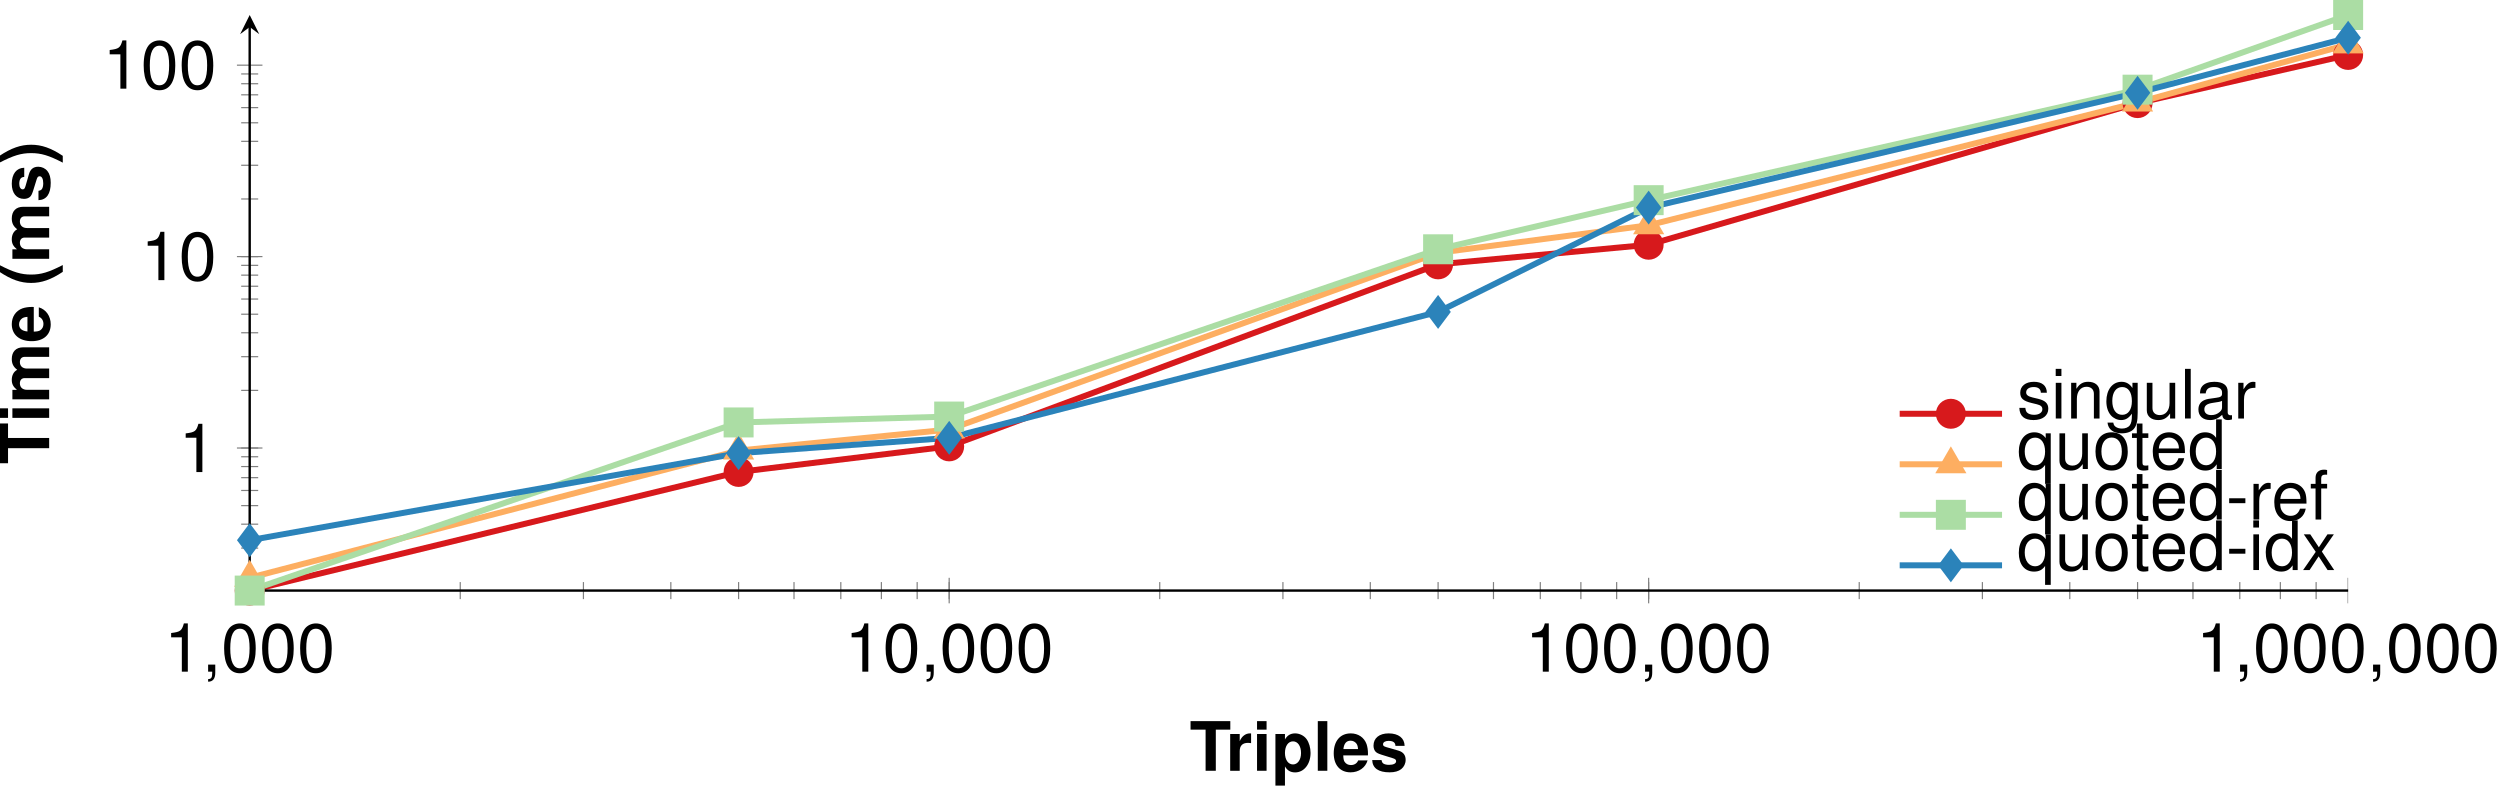 <?xml version='1.0' encoding='UTF-8'?>
<!-- This file was generated by dvisvgm 2.11.1 -->
<svg version='1.1' xmlns='http://www.w3.org/2000/svg' xmlns:xlink='http://www.w3.org/1999/xlink' width='415.425pt' height='130.54pt' viewBox='3.274 -133.623 415.425 130.54'>
<defs>
<clipPath id='clip1'>
<path d='M44.765 106.23H393.464V-272.852H44.765'/>
</clipPath>
<clipPath id='clip2'>
<path d='M-96.7-35.488V-131.133H534.929V-35.488'/>
</clipPath>
<path id='g1-40' d='M2.297-8.249C.996-6.291 .453-4.73 .453-2.998C.453-1.256 .996 .306 2.297 2.263H3.428C2.229-.068 1.844-1.335 1.844-2.998C1.844-4.65 2.229-5.94 3.428-8.249H2.297Z'/>
<path id='g1-41' d='M1.38 2.263C2.682 .306 3.225-1.256 3.225-2.987C3.225-4.73 2.682-6.291 1.38-8.249H.249C1.448-5.918 1.833-4.65 1.833-2.987C1.833-1.335 1.448-.045 .249 2.263H1.38Z'/>
<path id='g1-84' d='M4.356-6.834H6.766V-8.249H.158V-6.834H2.659V0H4.356V-6.834Z'/>
<path id='g1-101' d='M5.929-2.557C5.94-2.693 5.94-2.75 5.94-2.829C5.94-3.44 5.85-4.005 5.703-4.435C5.295-5.544 4.311-6.212 3.078-6.212C1.324-6.212 .249-4.945 .249-2.897C.249-.939 1.313 .26 3.044 .26C4.413 .26 5.522-.52 5.872-1.72H4.311C4.119-1.233 3.677-.95 3.1-.95C2.648-.95 2.286-1.143 2.059-1.482C1.912-1.709 1.856-1.98 1.833-2.557H5.929ZM1.856-3.609C1.957-4.537 2.354-5.001 3.055-5.001C3.451-5.001 3.813-4.809 4.039-4.492C4.187-4.266 4.254-4.028 4.288-3.609H1.856Z'/>
<path id='g1-105' d='M2.342-6.11H.758V0H2.342V-6.11ZM2.342-8.249H.758V-6.834H2.342V-8.249Z'/>
<path id='g1-108' d='M2.342-8.249H.758V0H2.342V-8.249Z'/>
<path id='g1-109' d='M.679-6.11V0H2.263V-3.666C2.263-4.413 2.67-4.865 3.349-4.865C3.881-4.865 4.209-4.56 4.209-4.073V0H5.793V-3.666C5.793-4.413 6.201-4.865 6.879-4.865C7.411-4.865 7.739-4.56 7.739-4.073V0H9.324V-4.322C9.324-5.51 8.599-6.212 7.377-6.212C6.608-6.212 6.065-5.94 5.59-5.307C5.295-5.884 4.684-6.212 3.926-6.212C3.225-6.212 2.772-5.974 2.252-5.352V-6.11H.679Z'/>
<path id='g1-112' d='M2.24-6.11H.656V2.467H2.24V-.724C2.625-.045 3.168 .272 3.938 .272C5.409 .272 6.495-1.109 6.495-2.965C6.495-3.824 6.246-4.684 5.839-5.25C5.431-5.827 4.673-6.212 3.938-6.212C3.168-6.212 2.625-5.884 2.24-5.205V-6.11ZM3.576-4.888C4.379-4.888 4.911-4.107 4.911-2.942C4.911-1.833 4.356-1.052 3.576-1.052C2.783-1.052 2.24-1.822 2.24-2.965S2.783-4.888 3.576-4.888Z'/>
<path id='g1-114' d='M.713-6.11V0H2.297V-3.247C2.297-4.175 2.761-4.639 3.689-4.639C3.858-4.639 3.972-4.628 4.187-4.594V-6.201C4.096-6.212 4.039-6.212 3.994-6.212C3.27-6.212 2.636-5.737 2.297-4.911V-6.11H.713Z'/>
<path id='g1-115' d='M5.714-4.141C5.691-5.431 4.696-6.212 3.055-6.212C1.505-6.212 .543-5.431 .543-4.175C.543-3.768 .668-3.417 .883-3.179C1.098-2.965 1.29-2.863 1.878-2.67L3.768-2.082C4.164-1.957 4.3-1.833 4.3-1.584C4.3-1.211 3.858-.984 3.123-.984C2.716-.984 2.387-1.064 2.184-1.199C2.014-1.324 1.946-1.448 1.878-1.776H.328C.373-.441 1.358 .26 3.213 .26C4.062 .26 4.707 .079 5.16-.283S5.884-1.211 5.884-1.81C5.884-2.602 5.488-3.112 4.684-3.349L2.682-3.926C2.24-4.062 2.127-4.153 2.127-4.402C2.127-4.741 2.489-4.967 3.044-4.967C3.802-4.967 4.175-4.696 4.187-4.141H5.714Z'/>
<path id='g3-44' d='M.984-1.177V0H1.663V.204C1.663 .984 1.516 1.211 .984 1.233V1.663C1.776 1.663 2.172 1.154 2.172 .181V-1.177H.984Z'/>
<path id='g3-45' d='M3.213-3.53H.52V-2.716H3.213V-3.53Z'/>
<path id='g3-48' d='M3.112-8.022C2.365-8.022 1.686-7.694 1.267-7.14C.747-6.438 .487-5.363 .487-3.881C.487-1.177 1.392 .26 3.112 .26C4.809 .26 5.737-1.177 5.737-3.813C5.737-5.375 5.488-6.416 4.956-7.14C4.537-7.705 3.87-8.022 3.112-8.022ZM3.112-7.14C4.187-7.14 4.718-6.053 4.718-3.904C4.718-1.629 4.198-.566 3.089-.566C2.037-.566 1.505-1.675 1.505-3.87S2.037-7.14 3.112-7.14Z'/>
<path id='g3-49' d='M2.931-5.714V0H3.926V-8.022H3.27C2.919-6.789 2.693-6.619 1.154-6.427V-5.714H2.931Z'/>
<path id='g3-97' d='M6.053-.554C5.952-.532 5.906-.532 5.85-.532C5.522-.532 5.341-.702 5.341-.996V-4.481C5.341-5.533 4.571-6.099 3.112-6.099C2.252-6.099 1.539-5.85 1.143-5.409C.871-5.103 .758-4.764 .735-4.175H1.686C1.765-4.899 2.195-5.228 3.078-5.228C3.926-5.228 4.402-4.911 4.402-4.345V-4.096C4.402-3.7 4.164-3.53 3.417-3.44C2.082-3.27 1.878-3.225 1.516-3.078C.826-2.795 .475-2.263 .475-1.494C.475-.419 1.222 .26 2.421 .26C3.168 .26 3.768 0 4.435-.611C4.503-.011 4.798 .26 5.409 .26C5.601 .26 5.748 .238 6.053 .158V-.554ZM4.402-1.867C4.402-1.55 4.311-1.358 4.028-1.098C3.643-.747 3.179-.566 2.625-.566C1.89-.566 1.46-.917 1.46-1.516C1.46-2.139 1.878-2.455 2.885-2.602C3.881-2.738 4.085-2.783 4.402-2.931V-1.867Z'/>
<path id='g3-100' d='M5.601-8.249H4.662V-5.182C4.266-5.782 3.632-6.099 2.84-6.099C1.301-6.099 .294-4.865 .294-2.976C.294-.973 1.279 .26 2.874 .26C3.689 .26 4.254-.045 4.764-.781V0H5.601V-8.249ZM2.998-5.216C4.017-5.216 4.662-4.311 4.662-2.897C4.662-1.528 4.005-.622 3.01-.622C1.969-.622 1.279-1.539 1.279-2.919S1.969-5.216 2.998-5.216Z'/>
<path id='g3-101' d='M5.805-2.648C5.805-3.553 5.737-4.096 5.567-4.537C5.182-5.51 4.277-6.099 3.168-6.099C1.516-6.099 .453-4.831 .453-2.885S1.482 .26 3.146 .26C4.503 .26 5.442-.509 5.68-1.799H4.73C4.469-1.018 3.938-.611 3.179-.611C2.58-.611 2.071-.883 1.754-1.38C1.528-1.72 1.448-2.059 1.437-2.648H5.805ZM1.46-3.417C1.539-4.515 2.206-5.228 3.157-5.228C4.085-5.228 4.798-4.458 4.798-3.485C4.798-3.462 4.798-3.44 4.786-3.417H1.46Z'/>
<path id='g3-102' d='M2.919-5.929H1.935V-6.857C1.935-7.253 2.161-7.457 2.591-7.457C2.67-7.457 2.704-7.457 2.919-7.445V-8.226C2.704-8.271 2.58-8.283 2.387-8.283C1.516-8.283 .996-7.785 .996-6.936V-5.929H.204V-5.16H.996V0H1.935V-5.16H2.919V-5.929Z'/>
<path id='g3-103' d='M4.662-5.929V-5.069C4.187-5.771 3.609-6.099 2.851-6.099C1.346-6.099 .328-4.786 .328-2.863C.328-1.89 .588-1.098 1.075-.532C1.516-.034 2.15 .26 2.772 .26C3.519 .26 4.039-.057 4.571-.803V-.498C4.571 .306 4.469 .792 4.232 1.12C3.983 1.471 3.496 1.675 2.919 1.675C2.489 1.675 2.105 1.561 1.844 1.358C1.629 1.188 1.539 1.03 1.482 .679H.52C.622 1.799 1.494 2.467 2.885 2.467C3.768 2.467 4.526 2.184 4.911 1.709C5.363 1.165 5.533 .419 5.533-.973V-5.929H4.662ZM2.953-5.228C3.972-5.228 4.571-4.368 4.571-2.885C4.571-1.471 3.96-.611 2.965-.611C1.935-.611 1.313-1.482 1.313-2.919C1.313-4.345 1.946-5.228 2.953-5.228Z'/>
<path id='g3-105' d='M1.697-5.929H.758V0H1.697V-5.929ZM1.697-8.249H.747V-7.061H1.697V-8.249Z'/>
<path id='g3-108' d='M1.72-8.249H.769V0H1.72V-8.249Z'/>
<path id='g3-110' d='M.792-5.929V0H1.743V-3.27C1.743-4.481 2.376-5.273 3.349-5.273C4.096-5.273 4.571-4.82 4.571-4.107V0H5.51V-4.481C5.51-5.465 4.775-6.099 3.632-6.099C2.75-6.099 2.184-5.759 1.663-4.933V-5.929H.792Z'/>
<path id='g3-111' d='M3.078-6.099C1.414-6.099 .407-4.911 .407-2.919S1.403 .26 3.089 .26C4.752 .26 5.771-.928 5.771-2.874C5.771-4.922 4.786-6.099 3.078-6.099ZM3.089-5.228C4.153-5.228 4.786-4.356 4.786-2.885C4.786-1.494 4.13-.611 3.089-.611C2.037-.611 1.392-1.482 1.392-2.919C1.392-4.345 2.037-5.228 3.089-5.228Z'/>
<path id='g3-113' d='M5.601 2.467V-5.929H4.764V-5.137C4.322-5.759 3.655-6.099 2.874-6.099C1.313-6.099 .294-4.82 .294-2.851C.294-.928 1.267 .26 2.829 .26C3.655 .26 4.22-.034 4.662-.679V2.467H5.601ZM3.01-5.216C4.017-5.216 4.662-4.311 4.662-2.885C4.662-1.528 4.005-.622 3.01-.622C1.969-.622 1.279-1.539 1.279-2.919C1.279-4.288 1.969-5.216 3.01-5.216Z'/>
<path id='g3-114' d='M.781-5.929V0H1.731V-3.078C1.731-3.926 1.946-4.481 2.399-4.809C2.693-5.024 2.976-5.092 3.632-5.103V-6.065C3.474-6.087 3.394-6.099 3.27-6.099C2.659-6.099 2.195-5.737 1.652-4.854V-5.929H.781Z'/>
<path id='g3-115' d='M4.956-4.277C4.945-5.442 4.175-6.099 2.806-6.099C1.426-6.099 .532-5.386 .532-4.288C.532-3.361 1.007-2.919 2.41-2.58L3.293-2.365C3.949-2.206 4.209-1.969 4.209-1.539C4.209-.984 3.655-.611 2.829-.611C2.32-.611 1.89-.758 1.652-1.007C1.505-1.177 1.437-1.346 1.38-1.765H.385C.43-.396 1.199 .26 2.75 .26C4.243 .26 5.194-.475 5.194-1.618C5.194-2.501 4.696-2.987 3.519-3.27L2.614-3.485C1.844-3.666 1.516-3.915 1.516-4.334C1.516-4.877 2.003-5.228 2.772-5.228C3.53-5.228 3.938-4.899 3.96-4.277H4.956Z'/>
<path id='g3-116' d='M2.874-5.929H1.901V-7.558H.962V-5.929H.158V-5.16H.962V-.679C.962-.079 1.369 .26 2.105 .26C2.331 .26 2.557 .238 2.874 .181V-.611C2.75-.577 2.602-.566 2.421-.566C2.014-.566 1.901-.679 1.901-1.098V-5.16H2.874V-5.929Z'/>
<path id='g3-117' d='M5.454 0V-5.929H4.515V-2.568C4.515-1.358 3.881-.566 2.897-.566C2.15-.566 1.675-1.018 1.675-1.731V-5.929H.735V-1.358C.735-.373 1.471 .26 2.625 .26C3.496 .26 4.051-.045 4.605-.826V0H5.454Z'/>
<path id='g3-120' d='M3.304-3.066L5.295-5.929H4.232L2.806-3.779L1.38-5.929H.306L2.286-3.021L.192 0H1.267L2.772-2.274L4.254 0H5.352L3.304-3.066Z'/>
</defs>
<g id='page1'>
<path d='M44.765-35.488L126.007-55.199L161-59.449L242.242-89.695L277.23-92.953L358.472-116.488L393.464-124.492' stroke='#d7191c' fill='none' stroke-width='.996' stroke-miterlimit='10'/>
<path d='M44.765-37.617L126.007-58.754L161-62.258L242.242-91.617L277.23-96.191L358.472-116.578L393.464-126.242' stroke='#fdae61' fill='none' stroke-width='.996' stroke-miterlimit='10'/>
<path d='M44.765-35.488L126.007-63.426L161-64.402L242.242-92.199L277.23-100.363L358.472-118.723L393.464-131.133' stroke='#abdda4' fill='none' stroke-width='.996' stroke-miterlimit='10'/>
<path d='M44.765-43.859L126.007-58.32L161-60.863L242.242-81.793L277.23-99.125L358.472-118.207L393.464-127.352' stroke='#2b83ba' fill='none' stroke-width='.996' stroke-miterlimit='10'/>
<path d='M44.765-34.07V-36.906M79.753-34.07V-36.906M100.222-34.07V-36.906M114.746-34.07V-36.906M126.007-34.07V-36.906M135.214-34.07V-36.906M142.992-34.07V-36.906M149.734-34.07V-36.906M155.679-34.07V-36.906M161-34.07V-36.906M195.988-34.07V-36.906M216.457-34.07V-36.906M230.976-34.07V-36.906M242.242-34.07V-36.906M251.445-34.07V-36.906M259.226-34.07V-36.906M265.968-34.07V-36.906M271.914-34.07V-36.906M277.23-34.07V-36.906M312.222-34.07V-36.906M332.687-34.07V-36.906M347.21-34.07V-36.906M358.476-34.07V-36.906M367.679-34.07V-36.906M375.46-34.07V-36.906M382.199-34.07V-36.906M388.144-34.07V-36.906' stroke='#808080' fill='none' stroke-width='.199' stroke-miterlimit='10' clip-path='url(#clip1)'/>
<path d='M44.765-33.363V-37.613M161-33.363V-37.613M277.23-33.363V-37.613M393.464-33.363V-37.613' stroke='#808080' fill='none' stroke-width='.199' stroke-miterlimit='10' clip-path='url(#clip1)'/>
<path d='M43.351-36.945H46.179M43.351-42.547H46.179M43.351-46.52H46.179M43.351-49.602H46.179M43.351-52.121H46.179M43.351-54.25H46.179M43.351-56.094H46.179M43.351-57.723H46.179M43.351-59.176H46.179M43.351-68.754H46.179M43.351-74.352H46.179M43.351-78.328H46.179M43.351-81.41H46.179M43.351-83.93H46.179M43.351-86.059H46.179M43.351-87.902H46.179M43.351-89.531H46.179M43.351-90.984H46.179M43.351-100.559H46.179M43.351-106.16H46.179M43.351-110.137H46.179M43.351-113.219H46.179M43.351-115.738H46.179M43.351-117.867H46.179M43.351-119.711H46.179M43.351-121.336H46.179' stroke='#808080' fill='none' stroke-width='.199' stroke-miterlimit='10' clip-path='url(#clip2)'/>
<path d='M42.644-59.176H46.886M42.644-90.984H46.886M42.644-122.793H46.886' stroke='#808080' fill='none' stroke-width='.199' stroke-miterlimit='10' clip-path='url(#clip2)'/>
<path d='M44.765-35.488H393.464' stroke='#000' fill='none' stroke-width='.399' stroke-miterlimit='10'/>
<path d='M44.765-35.488V-129.137' stroke='#000' fill='none' stroke-width='.399' stroke-miterlimit='10'/>
<path d='M44.766-131.132L43.172-127.941L44.766-129.136L46.359-127.941'/>
<g transform='matrix(1 0 0 1 289.728 72.659)'>
<use x='-259.17' y='-94.666' xlink:href='#g3-49'/>
<use x='-252.855' y='-94.666' xlink:href='#g3-44'/>
<use x='-249.698' y='-94.666' xlink:href='#g3-48'/>
<use x='-243.384' y='-94.666' xlink:href='#g3-48'/>
<use x='-237.069' y='-94.666' xlink:href='#g3-48'/>
</g>
<g transform='matrix(1 0 0 1 402.803 72.659)'>
<use x='-259.17' y='-94.666' xlink:href='#g3-49'/>
<use x='-252.855' y='-94.666' xlink:href='#g3-48'/>
<use x='-246.541' y='-94.666' xlink:href='#g3-44'/>
<use x='-243.384' y='-94.666' xlink:href='#g3-48'/>
<use x='-237.069' y='-94.666' xlink:href='#g3-48'/>
<use x='-230.754' y='-94.666' xlink:href='#g3-48'/>
</g>
<g transform='matrix(1 0 0 1 515.879 72.659)'>
<use x='-259.17' y='-94.666' xlink:href='#g3-49'/>
<use x='-252.855' y='-94.666' xlink:href='#g3-48'/>
<use x='-246.541' y='-94.666' xlink:href='#g3-48'/>
<use x='-240.226' y='-94.666' xlink:href='#g3-44'/>
<use x='-237.069' y='-94.666' xlink:href='#g3-48'/>
<use x='-230.754' y='-94.666' xlink:href='#g3-48'/>
<use x='-224.44' y='-94.666' xlink:href='#g3-48'/>
</g>
<g transform='matrix(1 0 0 1 627.376 72.659)'>
<use x='-259.17' y='-94.666' xlink:href='#g3-49'/>
<use x='-252.855' y='-94.666' xlink:href='#g3-44'/>
<use x='-249.698' y='-94.666' xlink:href='#g3-48'/>
<use x='-243.384' y='-94.666' xlink:href='#g3-48'/>
<use x='-237.069' y='-94.666' xlink:href='#g3-48'/>
<use x='-230.754' y='-94.666' xlink:href='#g3-44'/>
<use x='-227.597' y='-94.666' xlink:href='#g3-48'/>
<use x='-221.282' y='-94.666' xlink:href='#g3-48'/>
<use x='-214.968' y='-94.666' xlink:href='#g3-48'/>
</g>
<g transform='matrix(1 0 0 1 292.146 39.49)'>
<use x='-259.17' y='-94.666' xlink:href='#g3-49'/>
</g>
<g transform='matrix(1 0 0 1 285.832 7.588)'>
<use x='-259.17' y='-94.666' xlink:href='#g3-49'/>
<use x='-252.855' y='-94.666' xlink:href='#g3-48'/>
</g>
<g transform='matrix(1 0 0 1 279.517 -24.22)'>
<use x='-259.17' y='-94.666' xlink:href='#g3-49'/>
<use x='-252.855' y='-94.666' xlink:href='#g3-48'/>
<use x='-246.541' y='-94.666' xlink:href='#g3-48'/>
</g>
<path d='M46.757-35.488C46.757-36.59 45.867-37.48 44.765-37.48C43.664-37.48 42.773-36.59 42.773-35.488S43.664-33.496 44.765-33.496C45.867-33.496 46.757-34.387 46.757-35.488Z' fill='#d7191c'/>
<path d='M46.757-35.488C46.757-36.59 45.867-37.48 44.765-37.48C43.664-37.48 42.773-36.59 42.773-35.488S43.664-33.496 44.765-33.496C45.867-33.496 46.757-34.387 46.757-35.488Z' stroke='#d7191c' fill='none' stroke-width='.996' stroke-miterlimit='10'/>
<path d='M128-55.199C128-56.301 127.109-57.191 126.007-57.191C124.906-57.191 124.015-56.301 124.015-55.199C124.015-54.102 124.906-53.207 126.007-53.207C127.109-53.207 128-54.102 128-55.199Z' fill='#d7191c'/>
<path d='M128-55.199C128-56.301 127.109-57.191 126.007-57.191C124.906-57.191 124.015-56.301 124.015-55.199C124.015-54.102 124.906-53.207 126.007-53.207C127.109-53.207 128-54.102 128-55.199Z' stroke='#d7191c' fill='none' stroke-width='.996' stroke-miterlimit='10'/>
<path d='M162.992-59.449C162.992-60.551 162.097-61.441 161-61.441C159.898-61.441 159.007-60.551 159.007-59.449C159.007-58.352 159.898-57.457 161-57.457C162.097-57.457 162.992-58.352 162.992-59.449Z' fill='#d7191c'/>
<path d='M162.992-59.449C162.992-60.551 162.097-61.441 161-61.441C159.898-61.441 159.007-60.551 159.007-59.449C159.007-58.352 159.898-57.457 161-57.457C162.097-57.457 162.992-58.352 162.992-59.449Z' stroke='#d7191c' fill='none' stroke-width='.996' stroke-miterlimit='10'/>
<path d='M244.234-89.695C244.234-90.797 243.343-91.691 242.242-91.691C241.14-91.691 240.25-90.797 240.25-89.695C240.25-88.598 241.14-87.703 242.242-87.703C243.343-87.703 244.234-88.598 244.234-89.695Z' fill='#d7191c'/>
<path d='M244.234-89.695C244.234-90.797 243.343-91.691 242.242-91.691C241.14-91.691 240.25-90.797 240.25-89.695C240.25-88.598 241.14-87.703 242.242-87.703C243.343-87.703 244.234-88.598 244.234-89.695Z' stroke='#d7191c' fill='none' stroke-width='.996' stroke-miterlimit='10'/>
<path d='M279.222-92.953C279.222-94.051 278.332-94.945 277.23-94.945C276.132-94.945 275.238-94.051 275.238-92.953C275.238-91.852 276.132-90.961 277.23-90.961C278.332-90.961 279.222-91.852 279.222-92.953Z' fill='#d7191c'/>
<path d='M279.222-92.953C279.222-94.051 278.332-94.945 277.23-94.945C276.132-94.945 275.238-94.051 275.238-92.953C275.238-91.852 276.132-90.961 277.23-90.961C278.332-90.961 279.222-91.852 279.222-92.953Z' stroke='#d7191c' fill='none' stroke-width='.996' stroke-miterlimit='10'/>
<path d='M360.464-116.488C360.464-117.59 359.574-118.481 358.472-118.481C357.375-118.481 356.48-117.59 356.48-116.488S357.375-114.496 358.472-114.496C359.574-114.496 360.464-115.387 360.464-116.488Z' fill='#d7191c'/>
<path d='M360.464-116.488C360.464-117.59 359.574-118.481 358.472-118.481C357.375-118.481 356.48-117.59 356.48-116.488S357.375-114.496 358.472-114.496C359.574-114.496 360.464-115.387 360.464-116.488Z' stroke='#d7191c' fill='none' stroke-width='.996' stroke-miterlimit='10'/>
<path d='M395.457-124.492C395.457-125.594 394.566-126.484 393.464-126.484C392.363-126.484 391.472-125.594 391.472-124.492C391.472-123.394 392.363-122.5 393.464-122.5C394.566-122.5 395.457-123.394 395.457-124.492Z' fill='#d7191c'/>
<path d='M395.457-124.492C395.457-125.594 394.566-126.484 393.464-126.484C392.363-126.484 391.472-125.594 391.472-124.492C391.472-123.394 392.363-122.5 393.464-122.5C394.566-122.5 395.457-123.394 395.457-124.492Z' stroke='#d7191c' fill='none' stroke-width='.996' stroke-miterlimit='10'/>
<path d='M44.765-39.609L46.492-36.621H43.039Z' fill='#fdae61'/>
<path d='M44.765-39.609L46.492-36.621H43.039Z' stroke='#fdae61' fill='none' stroke-width='.996' stroke-miterlimit='10'/>
<path d='M126.007-60.75L127.734-57.758H124.281Z' fill='#fdae61'/>
<path d='M126.007-60.75L127.734-57.758H124.281Z' stroke='#fdae61' fill='none' stroke-width='.996' stroke-miterlimit='10'/>
<path d='M161-64.25L162.722-61.262H159.273Z' fill='#fdae61'/>
<path d='M161-64.25L162.722-61.262H159.273Z' stroke='#fdae61' fill='none' stroke-width='.996' stroke-miterlimit='10'/>
<path d='M242.242-93.613L243.968-90.621H240.515Z' fill='#fdae61'/>
<path d='M242.242-93.613L243.968-90.621H240.515Z' stroke='#fdae61' fill='none' stroke-width='.996' stroke-miterlimit='10'/>
<path d='M277.23-98.188L278.957-95.195H275.507Z' fill='#fdae61'/>
<path d='M277.23-98.188L278.957-95.195H275.507Z' stroke='#fdae61' fill='none' stroke-width='.996' stroke-miterlimit='10'/>
<path d='M358.472-118.57L360.199-115.582H356.75Z' fill='#fdae61'/>
<path d='M358.472-118.57L360.199-115.582H356.75Z' stroke='#fdae61' fill='none' stroke-width='.996' stroke-miterlimit='10'/>
<path d='M393.464-128.238L395.191-125.246H391.738Z' fill='#fdae61'/>
<path d='M393.464-128.238L395.191-125.246H391.738Z' stroke='#fdae61' fill='none' stroke-width='.996' stroke-miterlimit='10'/>
<path d='M42.773-33.496H46.757V-37.48H42.773Z' fill='#abdda4'/>
<path d='M42.773-33.496H46.757V-37.48H42.773Z' stroke='#abdda4' fill='none' stroke-width='.996' stroke-miterlimit='10'/>
<path d='M124.015-61.434H128V-65.418H124.015Z' fill='#abdda4'/>
<path d='M124.015-61.434H128V-65.418H124.015Z' stroke='#abdda4' fill='none' stroke-width='.996' stroke-miterlimit='10'/>
<path d='M159.007-62.41H162.992V-66.398H159.007Z' fill='#abdda4'/>
<path d='M159.007-62.41H162.992V-66.398H159.007Z' stroke='#abdda4' fill='none' stroke-width='.996' stroke-miterlimit='10'/>
<path d='M240.25-90.207H244.234V-94.191H240.25Z' fill='#abdda4'/>
<path d='M240.25-90.207H244.234V-94.191H240.25Z' stroke='#abdda4' fill='none' stroke-width='.996' stroke-miterlimit='10'/>
<path d='M275.238-98.371H279.222V-102.356H275.238Z' fill='#abdda4'/>
<path d='M275.238-98.371H279.222V-102.356H275.238Z' stroke='#abdda4' fill='none' stroke-width='.996' stroke-miterlimit='10'/>
<path d='M356.48-116.731H360.464V-120.715H356.48Z' fill='#abdda4'/>
<path d='M356.48-116.731H360.464V-120.715H356.48Z' stroke='#abdda4' fill='none' stroke-width='.996' stroke-miterlimit='10'/>
<path d='M391.472-129.137H395.457V-133.125H391.472Z' fill='#abdda4'/>
<path d='M391.472-129.137H395.457V-133.125H391.472Z' stroke='#abdda4' fill='none' stroke-width='.996' stroke-miterlimit='10'/>
<path d='M44.765-45.852L46.261-43.859L44.765-41.867L43.273-43.859Z' fill='#2b83ba'/>
<path d='M44.765-45.852L46.261-43.859L44.765-41.867L43.273-43.859Z' stroke='#2b83ba' fill='none' stroke-width='.996' stroke-miterlimit='10'/>
<path d='M126.007-60.316L127.503-58.32L126.007-56.328L124.515-58.32Z' fill='#2b83ba'/>
<path d='M126.007-60.316L127.503-58.32L126.007-56.328L124.515-58.32Z' stroke='#2b83ba' fill='none' stroke-width='.996' stroke-miterlimit='10'/>
<path d='M161-62.859L162.492-60.863L161-58.871L159.503-60.863Z' fill='#2b83ba'/>
<path d='M161-62.859L162.492-60.863L161-58.871L159.503-60.863Z' stroke='#2b83ba' fill='none' stroke-width='.996' stroke-miterlimit='10'/>
<path d='M242.242-83.785L243.734-81.793L242.242-79.797L240.746-81.793Z' fill='#2b83ba'/>
<path d='M242.242-83.785L243.734-81.793L242.242-79.797L240.746-81.793Z' stroke='#2b83ba' fill='none' stroke-width='.996' stroke-miterlimit='10'/>
<path d='M277.23-101.117L278.726-99.125L277.23-97.133L275.738-99.125Z' fill='#2b83ba'/>
<path d='M277.23-101.117L278.726-99.125L277.23-97.133L275.738-99.125Z' stroke='#2b83ba' fill='none' stroke-width='.996' stroke-miterlimit='10'/>
<path d='M358.472-120.199L359.968-118.207L358.472-116.211L356.98-118.207Z' fill='#2b83ba'/>
<path d='M358.472-120.199L359.968-118.207L358.472-116.211L356.98-118.207Z' stroke='#2b83ba' fill='none' stroke-width='.996' stroke-miterlimit='10'/>
<path d='M393.464-129.344L394.957-127.352L393.464-125.359L391.968-127.352Z' fill='#2b83ba'/>
<path d='M393.464-129.344L394.957-127.352L393.464-125.359L391.968-127.352Z' stroke='#2b83ba' fill='none' stroke-width='.996' stroke-miterlimit='10'/>
<g transform='matrix(1 0 0 1 460.119 89.122)'>
<use x='-259.17' y='-94.666' xlink:href='#g1-84'/>
<use x='-253.139' y='-94.666' xlink:href='#g1-114'/>
<use x='-248.721' y='-94.666' xlink:href='#g1-105'/>
<use x='-245.564' y='-94.666' xlink:href='#g1-112'/>
<use x='-238.625' y='-94.666' xlink:href='#g1-108'/>
<use x='-235.468' y='-94.666' xlink:href='#g1-101'/>
<use x='-229.153' y='-94.666' xlink:href='#g1-115'/>
</g>
<g transform='matrix(0 -1 1 0 106.109 -315.659)'>
<use x='-259.17' y='-94.666' xlink:href='#g1-84'/>
<use x='-252.231' y='-94.666' xlink:href='#g1-105'/>
<use x='-249.074' y='-94.666' xlink:href='#g1-109'/>
<use x='-238.977' y='-94.666' xlink:href='#g1-101'/>
<use x='-229.505' y='-94.666' xlink:href='#g1-40'/>
<use x='-225.723' y='-94.666' xlink:href='#g1-109'/>
<use x='-215.626' y='-94.666' xlink:href='#g1-115'/>
<use x='-209.312' y='-94.666' xlink:href='#g1-41'/>
</g>
<path d='M318.945-64.867H327.449H335.953' stroke='#d7191c' fill='none' stroke-width='.996' stroke-miterlimit='10'/>
<path d='M329.441-64.867C329.441-65.965 328.55-66.859 327.449-66.859C326.347-66.859 325.457-65.965 325.457-64.867C325.457-63.766 326.347-62.871 327.449-62.871C328.55-62.871 329.441-63.766 329.441-64.867Z' fill='#d7191c'/>
<path d='M329.441-64.867C329.441-65.965 328.55-66.859 327.449-66.859C326.347-66.859 325.457-65.965 325.457-64.867C325.457-63.766 326.347-62.871 327.449-62.871C328.55-62.871 329.441-63.766 329.441-64.867Z' stroke='#d7191c' fill='none' stroke-width='.996' stroke-miterlimit='10'/>
<g transform='matrix(1 0 0 1 579.61 55.766)'>
<use x='-241.166' y='-119.847' xlink:href='#g3-115'/>
<use x='-235.487' y='-119.847' xlink:href='#g3-105'/>
<use x='-232.966' y='-119.847' xlink:href='#g3-110'/>
<use x='-226.651' y='-119.847' xlink:href='#g3-103'/>
<use x='-220.337' y='-119.847' xlink:href='#g3-117'/>
<use x='-214.022' y='-119.847' xlink:href='#g3-108'/>
<use x='-211.501' y='-119.847' xlink:href='#g3-97'/>
<use x='-205.186' y='-119.847' xlink:href='#g3-114'/>
</g>
<path d='M318.945-56.473H327.449H335.953' stroke='#fdae61' fill='none' stroke-width='.996' stroke-miterlimit='10'/>
<path d='M327.449-58.465L329.175-55.477H325.722Z' fill='#fdae61'/>
<path d='M327.449-58.465L329.175-55.477H325.722Z' stroke='#fdae61' fill='none' stroke-width='.996' stroke-miterlimit='10'/>
<g transform='matrix(1 0 0 1 579.61 55.766)'>
<use x='-241.166' y='-111.453' xlink:href='#g3-113'/>
<use x='-234.851' y='-111.453' xlink:href='#g3-117'/>
<use x='-228.537' y='-111.453' xlink:href='#g3-111'/>
<use x='-222.222' y='-111.453' xlink:href='#g3-116'/>
<use x='-219.065' y='-111.453' xlink:href='#g3-101'/>
<use x='-212.75' y='-111.453' xlink:href='#g3-100'/>
</g>
<path d='M318.945-48.078H327.449H335.953' stroke='#abdda4' fill='none' stroke-width='.996' stroke-miterlimit='10'/>
<path d='M325.457-46.086H329.441V-50.07H325.457Z' fill='#abdda4'/>
<path d='M325.457-46.086H329.441V-50.07H325.457Z' stroke='#abdda4' fill='none' stroke-width='.996' stroke-miterlimit='10'/>
<g transform='matrix(1 0 0 1 579.61 55.766)'>
<use x='-241.166' y='-103.06' xlink:href='#g3-113'/>
<use x='-234.851' y='-103.06' xlink:href='#g3-117'/>
<use x='-228.537' y='-103.06' xlink:href='#g3-111'/>
<use x='-222.222' y='-103.06' xlink:href='#g3-116'/>
<use x='-219.065' y='-103.06' xlink:href='#g3-101'/>
<use x='-212.75' y='-103.06' xlink:href='#g3-100'/>
<use x='-206.435' y='-103.06' xlink:href='#g3-45'/>
<use x='-202.653' y='-103.06' xlink:href='#g3-114'/>
<use x='-198.871' y='-103.06' xlink:href='#g3-101'/>
<use x='-192.557' y='-103.06' xlink:href='#g3-102'/>
</g>
<path d='M318.945-39.684H327.449H335.953' stroke='#2b83ba' fill='none' stroke-width='.996' stroke-miterlimit='10'/>
<path d='M327.449-41.676L328.945-39.684L327.449-37.691L325.953-39.684Z' fill='#2b83ba'/>
<path d='M327.449-41.676L328.945-39.684L327.449-37.691L325.953-39.684Z' stroke='#2b83ba' fill='none' stroke-width='.996' stroke-miterlimit='10'/>
<g transform='matrix(1 0 0 1 579.61 55.766)'>
<use x='-241.166' y='-94.666' xlink:href='#g3-113'/>
<use x='-234.851' y='-94.666' xlink:href='#g3-117'/>
<use x='-228.537' y='-94.666' xlink:href='#g3-111'/>
<use x='-222.222' y='-94.666' xlink:href='#g3-116'/>
<use x='-219.065' y='-94.666' xlink:href='#g3-101'/>
<use x='-212.75' y='-94.666' xlink:href='#g3-100'/>
<use x='-206.435' y='-94.666' xlink:href='#g3-45'/>
<use x='-202.653' y='-94.666' xlink:href='#g3-105'/>
<use x='-200.132' y='-94.666' xlink:href='#g3-100'/>
<use x='-193.817' y='-94.666' xlink:href='#g3-120'/>
</g>
</g>
</svg>
